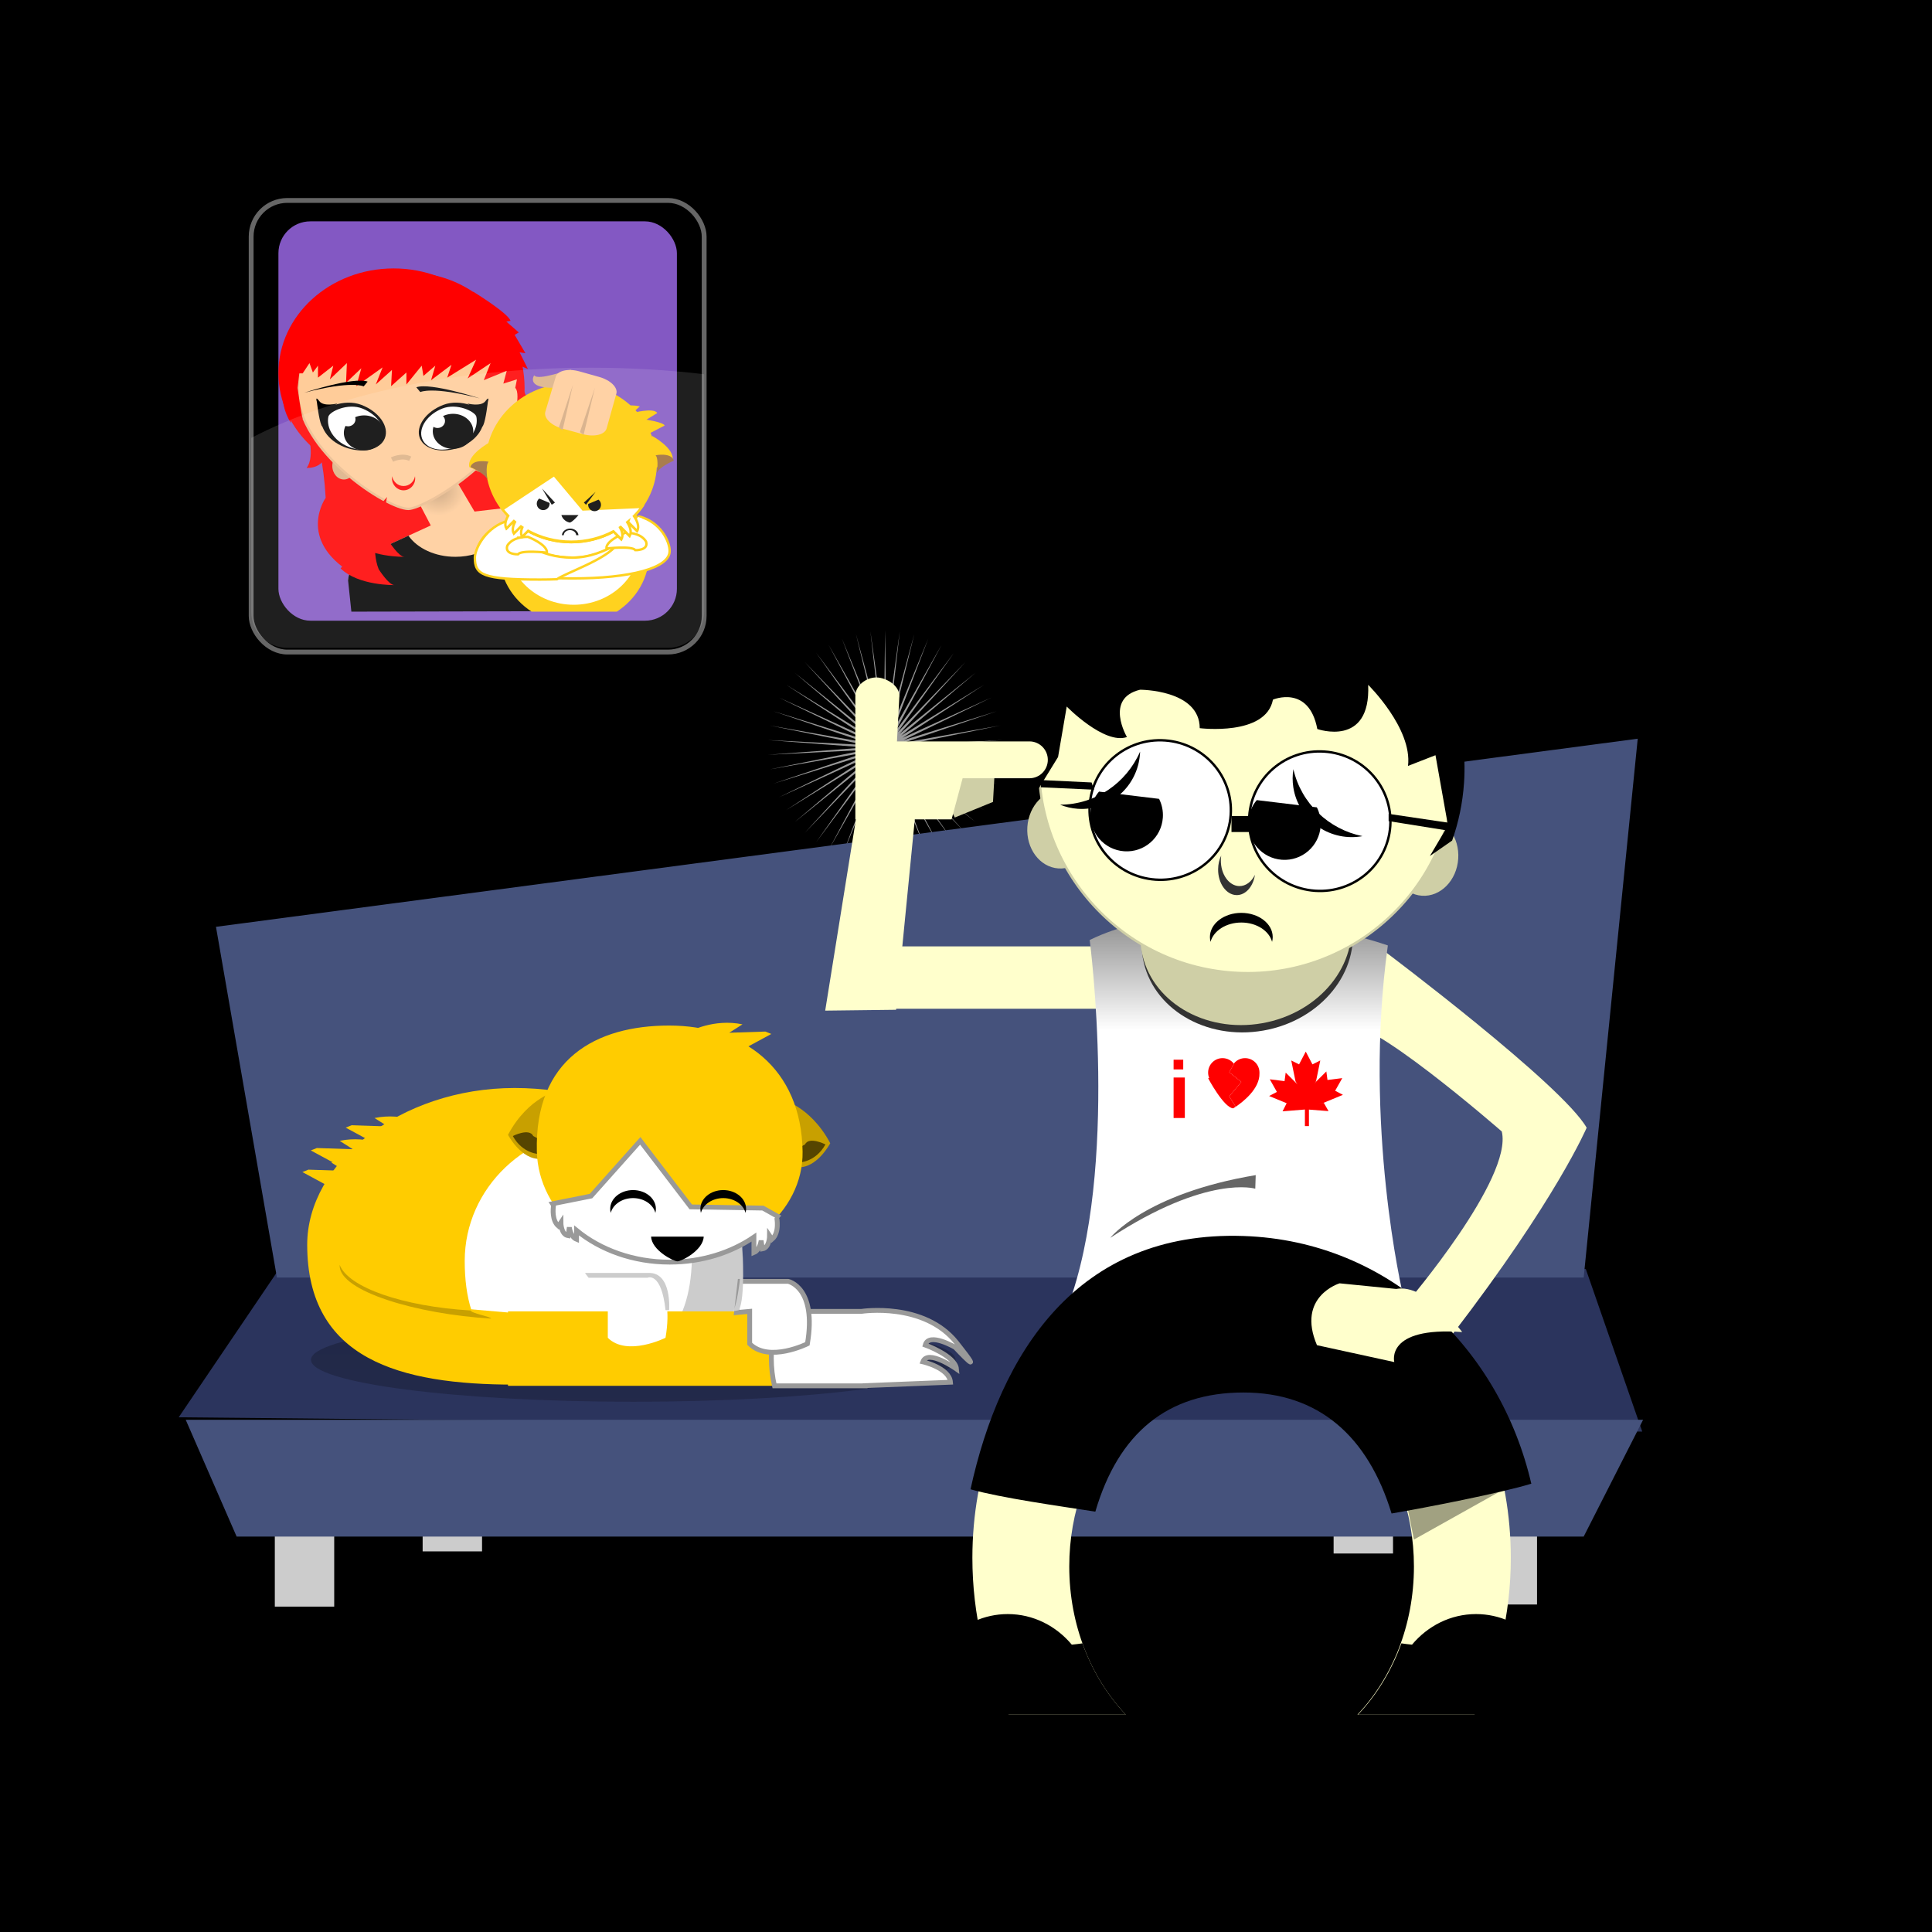 <?xml version="1.0" standalone="no"?><!-- Generator: Adobe Fireworks CS5, Export SVG Extension by Aaron Beall (http://fireworks.abeall.com) . Version: 0.6.1  --><!DOCTYPE svg PUBLIC "-//W3C//DTD SVG 1.1//EN" "http://www.w3.org/Graphics/SVG/1.1/DTD/svg11.dtd"><svg id="morris_ch02p08-Page%201" viewBox="0 0 800 800" style="background-color:#ffffff" version="1.1"	xmlns="http://www.w3.org/2000/svg" xmlns:xlink="http://www.w3.org/1999/xlink" xml:space="preserve"	x="0px" y="0px" width="800px" height="800px">	<defs>		<radialGradient id="gradient1" cx="33.333%" cy="16.418%" r="45.197%">			<stop stop-color="#c8a078" stop-opacity="1" offset="0%"/>			<stop stop-color="#ffcc99" stop-opacity="1" offset="100%"/>		</radialGradient>		<linearGradient id="gradient2" x1="50%" y1="0%" x2="50%" y2="100%">			<stop stop-color="#0b0f18" stop-opacity="1" offset="0%"/>			<stop stop-color="#111325" stop-opacity="1" offset="100%"/>		</linearGradient>		<linearGradient id="gradient3" x1="54.416%" y1="-21.866%" x2="54.416%" y2="31.47%">			<stop stop-color="#000000" stop-opacity="1" offset="0%"/>			<stop stop-color="#ffffff" stop-opacity="1" offset="100%"/>		</linearGradient>	</defs>	<g id="Background">		<rect x="0" y="0" width="800" height="800" fill="#000000"/>		<g>			<path d="M 366.5 261 L 367.014 301.346 L 372.591 261.382 L 368.034 301.475 L 378.585 262.524 L 369.03 301.73 L 384.389 264.406 L 369.985 302.108 L 389.911 266.999 L 370.886 302.602 L 395.064 270.263 L 371.718 303.205 L 399.766 274.145 L 372.467 303.907 L 403.944 278.585 L 373.123 304.698 L 407.531 283.512 L 373.673 305.564 L 410.471 288.85 L 374.111 306.493 L 412.717 294.513 L 374.429 307.468 L 414.235 300.412 L 374.621 308.476 L 415 306.455 L 374.686 309.5 L 415 312.545 L 374.621 310.524 L 414.235 318.588 L 374.429 311.532 L 412.717 324.487 L 374.111 312.507 L 410.471 330.15 L 373.673 313.436 L 407.531 335.488 L 373.123 314.302 L 403.944 340.415 L 372.467 315.093 L 399.766 344.855 L 371.718 315.795 L 395.064 348.737 L 370.886 316.398 L 389.911 352.001 L 369.985 316.892 L 384.389 354.594 L 369.03 317.27 L 378.585 356.476 L 368.034 317.525 L 372.591 357.618 L 367.014 317.654 L 366.5 358 L 365.986 317.654 L 360.409 357.618 L 364.966 317.525 L 354.415 356.476 L 363.97 317.27 L 348.611 354.594 L 363.015 316.892 L 343.089 352.001 L 362.114 316.398 L 337.936 348.737 L 361.282 315.795 L 333.234 344.855 L 360.533 315.093 L 329.056 340.415 L 359.877 314.302 L 325.469 335.488 L 359.327 313.436 L 322.529 330.15 L 358.889 312.507 L 320.283 324.487 L 358.571 311.532 L 318.765 318.588 L 358.379 310.524 L 318 312.545 L 358.314 309.5 L 318 306.455 L 358.379 308.476 L 318.765 300.412 L 358.571 307.468 L 320.283 294.513 L 358.889 306.493 L 322.529 288.85 L 359.327 305.564 L 325.469 283.512 L 359.877 304.698 L 329.056 278.585 L 360.533 303.907 L 333.234 274.145 L 361.282 303.205 L 337.936 270.263 L 362.114 302.602 L 343.089 266.999 L 363.015 302.108 L 348.611 264.406 L 363.97 301.73 L 354.415 262.524 L 364.966 301.475 L 360.409 261.382 L 365.986 301.346 L 366.5 261 Z" fill="#999999"/>		</g>	</g>	<g id="furniture">		<rect x="113.794" y="629.225" width="24.596" height="36.044" fill="#cccccc"/>		<rect x="611.853" y="628.346" width="24.596" height="36.044" fill="#cccccc"/>		<rect x="175.008" y="606.352" width="24.596" height="36.044" fill="#cccccc"/>		<rect x="552.221" y="607.231" width="24.596" height="36.044" fill="#cccccc"/>		<path d="M 115.551 525.49 L 656.652 525.49 L 680.022 592.795 L 74 586.867 L 115.551 525.49 Z" fill="#2b345d"/>		<path d="M 76.901 587.907 L 680.369 587.907 L 655.773 636.259 L 97.983 636.259 L 76.901 587.907 Z" fill="#45527c"/>		<path d="M 89.429 383.775 L 678.146 305.882 L 655.773 529.006 L 114.673 529.006 L 89.429 383.775 Z" fill="#45527c"/>	</g>	<g id="baby%20morris">		<rect x="104" y="83" width="187.579" height="187" stroke="#666666" stroke-width="2" fill="none" rx="14.96" ry="14.96"/>		<rect x="115.289" y="91.657" width="165" height="165.356" fill="#8358c3" rx="13.2" ry="13.2"/>		<g>			<path d="M 126.959 177.224 C 126.959 177.224 130.849 188.694 126.959 193.741 C 126.959 193.741 137.027 194.659 135.196 182.385 L 126.959 177.224 Z" fill="#ff0000"/>			<path id="Ellipse" d="M 115.29 154.512 C 115.29 130.565 136.648 111.153 162.997 111.153 C 189.345 111.153 210.704 130.565 210.704 154.512 C 210.704 178.459 189.345 197.871 162.997 197.871 C 136.648 197.871 115.29 178.459 115.29 154.512 Z" fill="#ff0000"/>			<path d="M 129.018 135.93 C 129.018 135.93 109.112 156.806 120.438 175.159 L 120.438 170.685 L 123.87 178.944 L 124.556 176.191 L 133.137 187.891 C 133.137 187.891 144.349 151.3 144.463 150.038 C 144.577 148.777 129.018 135.93 129.018 135.93 Z" fill="#ff0000"/>			<path d="M 125.243 172.75 C 125.243 172.75 133.137 176.077 134.853 206.129 C 134.853 206.129 122.612 223.335 145.836 237.444 L 191.141 223.679 L 225.462 220.238 L 238.161 216.109 C 238.161 216.109 235.644 204.524 239.191 203.721 C 242.738 202.918 239.534 202.688 239.534 202.688 C 239.534 202.688 245.483 182.5 227.865 179.977 C 227.865 179.977 218.782 171.314 214.676 154.317 C 214.609 154.04 214.544 153.761 214.479 153.48 C 210.475 135.93 125.243 172.75 125.243 172.75 Z" fill="#ff0000"/>			<path d="M 189.081 199.247 L 198.005 214.388 L 180.844 222.303 L 173.293 207.85 L 189.081 199.247 Z" fill="url(#gradient1)"/>			<path id="Ellipse2" d="M 137.599 192.881 C 137.599 189.745 139.75 187.203 142.404 187.203 C 145.058 187.203 147.209 189.745 147.209 192.881 C 147.209 196.017 145.058 198.559 142.404 198.559 C 139.75 198.559 137.599 196.017 137.599 192.881 Z" fill="#dcb084"/>			<path id="Ellipse3" d="M 194.573 189.784 C 194.573 186.648 196.724 184.106 199.378 184.106 C 202.032 184.106 204.183 186.648 204.183 189.784 C 204.183 192.92 202.032 195.462 199.378 195.462 C 196.724 195.462 194.573 192.92 194.573 189.784 Z" fill="#dcb084"/>			<path id="Ellipse4" d="M 123.183 161.222 C 123.183 135.47 144.005 114.594 169.69 114.594 C 195.374 114.594 216.196 135.47 216.196 161.222 C 216.196 186.974 176.083 210.718 169.06 210.718 C 160.321 210.718 123.183 186.974 123.183 161.222 Z" stroke="#eabb8c" stroke-width="1" fill="#ffcc99"/>			<g>				<path id="Ellipse5" d="M 133.03 171.381 C 133.499 169.105 142.363 164.865 149.635 167.641 C 156.907 170.417 161.263 176.593 159.365 181.435 C 157.467 186.276 150.033 187.95 142.761 185.174 C 135.489 182.398 131.982 176.468 133.03 171.381 Z" fill="#000000"/>				<path id="Ellipse6" d="M 135.963 172.564 C 136.363 170.516 143.929 166.7 150.137 169.199 C 156.345 171.697 160.064 177.255 158.444 181.613 C 156.823 185.97 150.477 187.477 144.269 184.978 C 138.061 182.48 135.068 177.143 135.963 172.564 Z" fill="#ffffff"/>				<path d="M 139.753 167.059 C 139.753 167.059 134.054 168.598 132.191 166.07 C 130.328 163.542 131.204 166.4 131.204 166.4 C 131.204 166.4 132.057 173.751 133.085 176.016 C 133.223 176.319 133.363 176.531 133.506 176.622 C 134.712 177.392 133.616 171.016 139.753 167.059 Z" fill="#000000"/>			</g>			<g>				<path id="Ellipse7" d="M 200.192 171.381 C 199.724 169.105 190.86 164.865 183.588 167.641 C 176.316 170.417 171.959 176.593 173.858 181.435 C 175.756 186.276 183.19 187.95 190.462 185.174 C 197.734 182.398 201.24 176.468 200.192 171.381 Z" fill="#000000"/>				<path id="Ellipse8" d="M 197.26 172.564 C 196.86 170.516 189.293 166.7 183.085 169.199 C 176.877 171.697 173.159 177.255 174.779 181.613 C 176.399 185.97 182.745 187.477 188.953 184.978 C 195.161 182.48 198.154 177.143 197.26 172.564 Z" fill="#ffffff"/>				<path d="M 193.47 167.059 C 193.47 167.059 199.169 168.598 201.032 166.07 C 202.895 163.542 202.018 166.4 202.018 166.4 C 202.018 166.4 201.166 173.751 200.138 176.016 C 200 176.319 199.859 176.531 199.717 176.622 C 198.511 177.392 199.607 171.016 193.47 167.059 Z" fill="#000000"/>			</g>			<path d="M 162.31 198.073 C 162.31 200.812 164.462 203.032 167.115 203.032 C 169.769 203.032 171.92 200.812 171.92 198.073 C 171.92 197.769 171.894 197.471 171.843 197.182 C 171.437 199.497 169.475 201.252 167.115 201.252 C 164.756 201.252 162.794 199.497 162.387 197.182 C 162.337 197.471 162.31 197.769 162.31 198.073 Z" fill="#ff0000"/>			<path id="Ellipse9" d="M 142.383 179.26 C 142.383 175.254 146.137 172.006 150.768 172.006 C 155.398 172.006 159.152 175.254 159.152 179.26 C 159.152 183.267 155.398 186.515 150.768 186.515 C 146.137 186.515 142.383 183.267 142.383 179.26 Z" fill="#000000"/>			<path id="Ellipse10" d="M 179.209 178.601 C 179.209 174.594 182.963 171.346 187.593 171.346 C 192.224 171.346 195.977 174.594 195.977 178.601 C 195.977 182.607 192.224 185.855 187.593 185.855 C 182.963 185.855 179.209 182.607 179.209 178.601 Z" fill="#000000"/>			<path d="M 121.811 160.79 C 121.811 165.218 122.895 169.505 124.743 173.575 L 125.331 173.343 C 124.51 170.397 123.219 160.613 123.219 160.613 L 123.923 154.601 L 125.331 154.601 L 128.148 150.358 L 129.556 154.248 L 131.669 151.419 L 131.669 156.369 L 138.006 151.419 L 136.598 157.077 L 143.64 150.358 L 143.288 158.491 L 149.625 152.48 L 147.513 159.906 L 158.427 152.126 L 155.611 159.198 L 162.3 153.187 L 161.948 159.906 L 168.286 154.248 L 168.286 159.198 L 174.623 151.419 L 175.327 155.662 L 180.256 151.419 L 178.496 157.43 L 186.946 151.065 L 185.186 156.369 L 197.156 148.943 L 193.636 156.723 L 203.142 150.358 L 200.325 157.43 L 209.831 153.541 L 208.423 158.845 L 214.056 157.077 L 213.352 160.613 C 216.052 163.324 211.944 176.88 211.944 176.88 L 212.74 176.317 C 215.517 171.448 217.225 166.224 217.225 160.79 C 217.225 134.326 195.866 112.874 169.518 112.874 C 143.17 112.874 121.811 134.326 121.811 160.79 Z" fill="#ff0000"/>			<path d="M 125.929 162.629 C 125.929 162.629 146.315 155.924 152.233 158.012 L 150.589 159.991 C 150.589 159.991 145.657 157.463 125.929 162.629 Z" fill="#000000"/>			<path d="M 198.691 164.98 C 198.691 164.98 178.306 158.275 172.388 160.364 L 174.032 162.342 C 174.032 162.342 178.964 159.814 198.691 164.98 Z" fill="#000000"/>			<path d="M 162.31 190.3 C 162.31 190.3 166.429 188.235 169.861 189.956 " stroke="#dcb084" stroke-width="2" fill="none"/>			<path d="M 195.946 120.789 C 195.946 120.789 210.246 129.506 211.391 132.833 L 209.674 133.177 L 214.823 137.65 L 213.107 138.683 L 217.568 146.253 L 215.166 145.909 L 218.598 152.791 L 214.479 151.071 C 214.479 151.071 197.662 139.371 196.632 136.962 C 195.602 134.553 195.946 120.789 195.946 120.789 Z" fill="#ff0000"/>			<path d="M 144.12 240.197 C 144.12 240.197 144.806 233.2 148.582 231.25 L 189.081 212.668 L 227.865 208.194 C 227.865 208.194 234.043 207.965 239.878 212.668 L 249.144 238.476 L 151.327 244.671 L 144.12 240.197 Z" fill="#ffcc99"/>			<path d="M 144.12 240.197 L 145.493 253.273 L 252.119 253.044 L 239.878 212.668 C 234.043 207.965 227.865 208.194 227.865 208.194 L 209.582 210.304 C 210.09 211.659 210.361 213.086 210.361 214.56 C 210.361 223.398 200.603 230.562 188.566 230.562 C 180.089 230.562 172.742 227.007 169.139 221.818 L 148.582 231.25 C 144.806 233.2 144.12 240.197 144.12 240.197 Z" fill="#000000"/>			<path d="M 156.132 217.485 C 156.132 217.485 153.73 228.153 156.819 235.723 C 156.819 235.723 161.052 242.376 163.34 242.262 C 163.34 242.262 148.467 242.606 141.031 235.379 L 156.132 217.485 Z" fill="#ff0000"/>			<path d="M 160.251 205.785 C 160.251 205.785 157.849 216.453 160.937 224.024 C 160.937 224.024 165.171 230.676 167.459 230.562 C 167.459 230.562 152.586 230.906 145.149 223.679 L 160.251 205.785 Z" fill="#ff0000"/>			<path id="Ellipse11" d="M 141.031 173.61 C 141.031 171.995 142.414 170.685 144.12 170.685 C 145.826 170.685 147.209 171.995 147.209 173.61 C 147.209 175.226 145.826 176.535 144.12 176.535 C 142.414 176.535 141.031 175.226 141.031 173.61 Z" fill="#ffffff"/>			<path id="Ellipse12" d="M 178.098 174.299 C 178.098 172.683 179.481 171.374 181.187 171.374 C 182.893 171.374 184.276 172.683 184.276 174.299 C 184.276 175.914 182.893 177.224 181.187 177.224 C 179.481 177.224 178.098 175.914 178.098 174.299 Z" fill="#ffffff"/>			<path d="M 217.225 163.115 C 217.225 163.115 227.407 176.535 232.67 172.75 C 232.67 172.75 232.212 186.171 225.119 186.515 L 218.255 175.159 L 217.225 163.115 Z" fill="#ff0000"/>			<path d="M 224.089 206.818 C 224.089 206.818 237.475 220.124 232.67 225.4 C 232.67 225.4 240.221 220.582 237.132 210.259 L 230.954 199.591 L 224.089 206.818 Z" fill="#ff0000"/>			<path d="M 213.107 199.591 C 213.107 199.591 226.492 212.897 221.687 218.173 C 221.687 218.173 229.238 213.356 226.149 203.032 L 219.971 192.365 L 213.107 199.591 Z" fill="#ff0000"/>			<path d="M 206.743 229.266 C 206.743 239.22 212.047 248.01 220.144 253.273 L 255.406 253.273 C 263.503 248.01 268.808 239.22 268.808 229.266 C 268.808 213.156 254.915 200.097 237.776 200.097 C 220.637 200.097 206.743 213.156 206.743 229.266 Z" fill="#ffcc00"/>			<path id="Ellipse13" d="M 209.847 224.368 C 209.847 209.98 222.251 198.316 237.554 198.316 C 252.857 198.316 265.262 209.98 265.262 224.368 C 265.262 238.756 252.857 250.419 237.554 250.419 C 222.251 250.419 209.847 238.756 209.847 224.368 Z" fill="#ffffff"/>			<path id="Ellipse14" d="M 201.08 191.818 C 201.08 173.495 216.958 158.641 236.546 158.641 C 256.133 158.641 272.011 173.495 272.011 191.818 C 272.011 210.142 256.133 224.995 236.546 224.995 C 216.958 224.995 201.08 210.142 201.08 191.818 Z" fill="#ffcc00"/>			<path d="M 202.754 183.175 C 202.754 183.175 193.148 188.37 194.33 193.417 L 203.64 197.425 L 202.754 183.175 Z" fill="#ffcc00"/>			<path d="M 270.037 180.503 C 270.037 180.503 279.642 185.698 278.46 190.745 L 269.151 194.753 L 270.037 180.503 Z" fill="#ffcc00"/>			<path d="M 202.31 191.191 C 202.31 191.191 195.808 189.855 194.774 193.417 C 194.774 193.417 201.128 196.089 201.867 198.761 C 201.867 198.761 200.832 192.824 202.31 191.191 Z" fill="#9d6b36"/>			<path d="M 271.468 188.519 C 271.468 188.519 277.97 187.183 279.004 190.745 C 279.004 190.745 272.65 193.417 271.911 196.089 C 271.911 196.089 272.946 190.152 271.468 188.519 Z" fill="#9d6b36"/>			<path id="Ellipse15" d="M 264.375 176.94 C 264.375 176.94 264.573 176.94 264.818 176.94 C 265.063 176.94 265.262 176.94 265.262 176.94 C 265.262 176.94 265.063 176.94 264.818 176.94 C 264.573 176.94 264.375 176.94 264.375 176.94 Z" stroke="#000000" stroke-width="1" fill="#ffffff"/>			<path d="M 196.975 230.906 C 196.975 238.033 213.437 239.509 237.132 239.509 C 260.826 239.509 277.288 235.28 277.288 228.153 C 277.288 224.299 273.667 216.237 264.761 213.872 C 261.711 221.891 250.989 230.906 237.303 230.906 C 223.571 230.906 212.068 224.903 209.065 216.843 C 199.978 219.21 196.975 227.007 196.975 230.906 Z" stroke="#ffcc00" stroke-width="1" fill="#ffffff"/>			<path d="M 196.632 230.906 C 196.632 238.033 199.856 239.985 223.551 239.985 C 225.984 239.985 228.34 239.94 230.611 239.853 C 234.249 237.213 251.271 231.603 255.494 225.4 C 250.414 228.154 244.193 230.906 236.96 230.906 C 223.228 230.906 213.535 223.653 210.532 215.593 C 201.445 217.959 196.632 227.007 196.632 230.906 Z" stroke="#ffcc00" stroke-width="1" fill="#ffffff"/>			<path d="M 213.107 221.959 L 215.509 222.303 L 215.509 221.615 L 211.047 215.765 L 209.331 216.453 L 213.107 221.959 Z" fill="#ffffff"/>			<path d="M 262.187 220.238 L 259.784 220.582 L 259.784 219.894 L 264.246 214.044 L 265.962 214.732 L 262.187 220.238 Z" fill="#ffffff"/>			<path d="M 267.552 224.368 C 267.552 224.368 266.008 220.582 258.972 220.582 C 258.972 220.582 250.906 223.679 251.078 227.12 C 251.078 227.12 261.718 225.916 263.091 227.809 C 263.091 227.809 268.582 227.981 267.552 224.368 Z" stroke="#ffcc00" stroke-width="1" fill="#ffffff"/>			<path d="M 210.018 226.088 C 210.018 226.088 211.562 222.303 218.598 222.303 C 218.598 222.303 226.664 225.4 226.492 228.841 C 226.492 228.841 215.852 227.637 214.479 229.529 C 214.479 229.529 208.988 229.701 210.018 226.088 Z" stroke="#ffcc00" stroke-width="1" fill="#ffffff"/>			<rect x="301.314" y="241.666" width="0.686" height="0.688" fill="#000000"/>			<path d="M 208.056 211.58 C 208.796 212.512 209.588 213.406 210.426 214.259 C 209.52 215.812 208.75 217.881 209.674 219.55 L 212.777 216.439 C 212.93 216.568 213.084 216.696 213.239 216.823 C 212.467 218.302 211.935 220.119 212.763 221.615 L 215.707 218.664 C 215.895 218.792 216.085 218.919 216.276 219.044 C 215.749 220.335 215.519 221.77 216.196 222.991 L 218.691 220.489 C 223.934 223.354 230.035 224.995 236.546 224.995 C 242.89 224.995 248.845 223.436 253.998 220.706 L 257.307 224.024 C 258.163 222.478 257.566 220.589 256.754 219.085 L 257.016 218.913 L 260.739 222.647 C 261.752 220.819 260.732 218.512 259.726 216.928 L 260.124 216.601 L 260.052 216.797 L 263.828 220.582 C 264.942 218.572 263.597 215.981 262.516 214.411 C 263.715 213.205 264.82 211.916 265.818 210.553 L 241.422 211.635 L 229.453 197.385 L 208.056 211.58 Z" fill="#ffcc00"/>			<path d="M 208.056 210.891 C 208.796 211.824 209.588 212.718 210.426 213.571 C 209.52 215.124 208.75 217.193 209.674 218.862 L 212.777 215.751 C 212.93 215.88 213.084 216.008 213.239 216.135 C 212.467 217.613 211.935 219.43 212.763 220.926 L 215.707 217.976 C 215.895 218.104 216.085 218.231 216.276 218.356 C 215.749 219.646 215.519 221.082 216.196 222.303 L 218.691 219.801 C 223.934 222.666 230.035 224.307 236.546 224.307 C 242.89 224.307 248.845 222.748 253.998 220.018 L 257.307 223.335 C 258.163 221.79 257.566 219.901 256.754 218.397 L 257.016 218.225 L 260.739 221.959 C 261.752 220.131 260.732 217.824 259.726 216.24 L 260.124 215.913 L 260.052 216.109 L 263.828 219.894 C 264.942 217.884 263.597 215.293 262.516 213.722 C 263.715 212.517 264.82 211.228 265.818 209.865 L 241.422 210.947 L 229.453 196.697 L 208.056 210.891 Z" stroke="#ffcc00" stroke-width="1" fill="#ffffff"/>			<path d="M 222.26 208.559 C 222.26 210.034 223.45 211.231 224.919 211.231 C 226.388 211.231 227.579 210.034 227.579 208.559 C 227.579 208.453 227.573 208.349 227.562 208.247 L 223.295 206.443 C 222.665 206.932 222.26 207.697 222.26 208.559 Z" fill="#000000"/>			<path d="M 248.859 209.004 C 248.859 210.48 247.668 211.676 246.199 211.676 C 244.73 211.676 243.539 210.48 243.539 209.004 C 243.539 208.898 243.545 208.794 243.557 208.692 L 247.823 206.888 C 248.454 207.377 248.859 208.142 248.859 209.004 Z" fill="#000000"/>			<path d="M 232.456 213.275 L 239.549 213.275 C 239.549 213.275 237.332 215.947 236.002 216.392 C 236.002 216.392 233.343 216.095 232.456 213.275 Z" fill="#000000"/>			<path d="M 224.476 202.324 L 228.466 209.004 L 229.796 208.113 L 224.476 202.324 Z" fill="#000000"/>			<path d="M 241.766 208.113 L 242.652 209.004 L 246.642 203.66 L 241.766 208.113 Z" fill="#000000"/>			<path d="M 239.534 221.615 C 239.435 220.08 237.936 218.862 236.102 218.862 C 234.268 218.862 232.769 220.08 232.67 221.615 L 233.431 221.615 C 233.481 220.445 234.615 219.51 236.007 219.51 C 237.398 219.51 238.532 220.445 238.583 221.615 L 239.534 221.615 Z" fill="#000000"/>			<path d="M 248.458 172.75 C 248.458 172.75 256.352 166.212 264.933 168.277 L 261.844 171.03 C 261.844 171.03 270.767 168.621 272.14 171.03 L 267.678 173.782 C 267.678 173.782 274.543 174.815 275.229 176.191 L 265.276 181.353 L 248.458 172.75 Z" fill="#ffcc00"/>			<path d="M 236.348 153.138 C 235.211 153.012 222.835 157.814 221.194 155.413 C 221.194 155.413 216.773 161.858 233.317 160.342 C 233.317 160.342 237.484 153.264 236.348 153.138 Z" fill="#dcb084"/>			<path d="M 225.817 170.485 L 230.128 156.003 C 230.883 153.465 235.276 152.476 239.927 153.782 L 248.179 156.1 C 252.782 157.393 255.93 160.478 255.223 163.002 L 251.189 177.404 C 250.466 179.983 246.093 181.056 241.407 179.787 L 233.005 177.513 C 228.269 176.231 225.045 173.079 225.817 170.485 Z" fill="#ffcc99"/>			<path d="M 231.423 177.025 L 237.232 159.331 L 232.938 178.162 L 231.423 177.025 Z" fill="#d5aa80"/>			<path d="M 240.137 178.92 L 246.325 160.595 L 241.652 180.058 L 240.137 178.92 Z" fill="#d5aa80"/>		</g>		<path opacity="0.122" d="M 104 181.361 L 104 253.309 C 104 261.571 110.718 268.269 119.006 268.269 L 276.573 268.269 C 284.861 268.269 291.579 261.571 291.579 253.309 L 291.579 154.956 C 276.599 153.196 260.884 152.259 244.684 152.259 C 188.466 152.259 138.078 163.537 104 181.361 Z" fill="#ffffff"/>	</g>	<g id="Morris">		<path id="Ellipse16" opacity="0.329" d="M 128.774 563.083 C 128.774 553.5 188.526 545.731 262.237 545.731 C 335.947 545.731 395.7 553.5 395.7 563.083 C 395.7 572.667 335.947 580.435 262.237 580.435 C 188.526 580.435 128.774 572.667 128.774 563.083 Z" fill="url(#gradient2)"/>		<g>			<path id="Ellipse17" d="M 127.205 515.411 C 127.205 481.492 165.657 450.516 213.091 450.516 C 260.525 450.516 298.976 478.012 298.976 511.93 C 298.976 545.848 260.525 573.344 213.091 573.344 C 165.657 573.344 127.205 562.901 127.205 515.411 Z" fill="#ffcc00"/>			<path id="Ellipse18" d="M 192.429 522.124 C 192.429 491.913 218.063 467.423 249.686 467.423 C 281.308 467.423 306.943 491.913 306.943 522.124 C 306.943 552.335 293.5 571.852 251.179 571.852 C 205.861 571.852 192.429 552.335 192.429 522.124 Z" fill="#ffffff"/>			<path d="M 237.876 568.672 C 242.108 569.131 246.7 569.366 251.677 569.366 C 293.998 569.366 307.441 549.848 307.441 519.638 C 307.441 489.427 281.806 464.937 250.184 464.937 C 247.106 464.937 244.083 465.169 241.137 465.616 C 267.065 470.836 286.529 492.816 286.529 519.14 C 286.529 547.59 274.608 566.557 237.876 568.672 Z" fill="#cccccc"/>			<g>				<path d="M 231.264 451.51 C 231.264 451.51 218.817 453.997 210.352 469.91 C 210.352 469.91 215.829 480.353 223.796 479.855 L 231.264 451.51 Z" fill="#c8a000"/>				<path d="M 212.344 470.407 C 212.344 470.407 219.149 466.926 220.808 470.407 L 226.285 473.391 L 223.298 477.866 C 223.298 477.866 216.493 477.866 212.344 470.407 Z" fill="#564500"/>			</g>			<g>				<path d="M 322.875 454.991 C 322.875 454.991 335.322 457.478 343.786 473.391 C 343.786 473.391 338.31 483.834 330.343 483.336 L 322.875 454.991 Z" fill="#c8a000"/>				<path d="M 341.795 473.888 C 341.795 473.888 334.99 470.407 333.331 473.888 L 327.854 476.872 L 330.841 481.347 C 330.841 481.347 337.646 481.347 341.795 473.888 Z" fill="#564500"/>			</g>			<path id="Ellipse19" d="M 222.302 476.872 C 221.306 438.581 246.684 424.657 277.07 424.657 C 307.455 424.657 331.837 442.062 332.335 476.872 C 332.696 502.136 307.704 522.621 277.318 522.621 C 246.933 522.621 222.959 502.13 222.302 476.872 Z" fill="#ffcc00"/>			<path d="M 229.215 499.09 C 229.012 500.421 228.479 505.35 231.264 507.703 L 232.26 506.211 C 232.26 506.211 232.26 511.184 235.247 511.681 L 235.745 508.2 C 235.745 508.2 236.243 512.179 238.732 513.173 L 238.732 509.481 C 248.662 517.607 262.286 522.621 277.318 522.621 C 290.552 522.621 302.692 518.735 312.183 512.261 L 312.184 518.643 C 314.674 517.649 315.171 513.67 315.171 513.67 L 315.669 517.151 C 318.657 516.654 318.657 511.681 318.657 511.681 L 319.652 513.173 C 322.889 510.438 321.644 504.222 321.644 504.222 L 321.277 504.384 C 321.505 504.132 321.73 503.88 321.952 503.625 L 315.905 500.244 L 286.031 499.747 L 265.12 472.396 L 244.707 495.271 L 228.794 498.449 L 229.215 499.09 Z" stroke="#999999" stroke-width="2" fill="#ffffff"/>			<path d="M 252.673 500.572 C 252.673 501.142 252.748 501.698 252.889 502.233 C 253.814 498.73 257.601 496.107 262.133 496.107 C 266.665 496.107 270.452 498.73 271.377 502.233 C 271.518 501.698 271.593 501.142 271.593 500.572 C 271.593 496.271 267.357 492.785 262.133 492.785 C 256.908 492.785 252.673 496.271 252.673 500.572 Z" fill="#000000"/>			<path d="M 290.014 500.572 C 290.014 501.142 290.089 501.698 290.231 502.233 C 291.155 498.73 294.942 496.107 299.474 496.107 C 304.006 496.107 307.793 498.73 308.718 502.233 C 308.859 501.698 308.934 501.142 308.934 500.572 C 308.934 496.271 304.699 492.785 299.474 492.785 C 294.25 492.785 290.014 496.271 290.014 500.572 Z" fill="#000000"/>			<path d="M 269.608 512.056 C 269.843 517.749 278.958 522.294 280.501 522.294 C 282.193 522.294 291.159 517.749 291.394 512.056 L 269.608 512.056 Z" fill="#000000"/>			<rect x="210.352" y="543.01" width="147.375" height="30.831" fill="#ffcc00"/>			<path d="M 247.694 528.091 L 267.61 528.091 C 267.61 528.091 279.559 530.578 275.576 553.95 C 275.576 553.95 259.643 561.907 251.677 553.95 L 251.677 540.523 L 246.2 541.021 L 247.694 528.091 Z" fill="#ffffff"/>			<path d="M 285.534 427.144 C 285.534 427.144 295.491 421.674 307.441 424.16 L 301.964 427.641 L 316.901 427.144 L 319.39 428.138 L 307.441 434.603 L 287.027 437.587 L 285.534 427.144 Z" fill="#ffcc00"/>			<path d="M 176.994 465.932 C 176.994 465.932 167.036 460.462 155.087 462.948 L 160.564 466.429 L 145.627 465.932 L 143.138 466.926 L 155.087 473.391 L 175.5 476.374 L 176.994 465.932 Z" fill="#ffcc00"/>			<path d="M 162.555 475.38 C 162.555 475.38 152.597 469.91 140.648 472.396 L 146.125 475.877 L 131.188 475.38 L 128.699 476.374 L 140.648 482.839 L 161.062 485.823 L 162.555 475.38 Z" fill="#ffcc00"/>			<path d="M 159.07 484.331 C 159.07 484.331 149.112 478.861 137.163 481.347 L 142.64 484.828 L 127.703 484.331 L 125.214 485.325 L 137.163 491.79 L 157.576 494.774 L 159.07 484.331 Z" fill="#ffcc00"/>			<path d="M 243.711 529.086 L 268.108 529.086 C 268.108 529.086 273.833 526.351 275.576 542.513 L 277.07 542.513 C 277.07 542.513 278.314 526.848 268.605 527.097 L 242.217 527.097 L 243.711 529.086 Z" fill="#cccccc"/>			<path d="M 356.234 543.01 C 356.234 543.01 382.124 539.032 395.567 555.939 C 409.01 572.847 395.069 557.928 395.069 557.928 C 395.069 557.928 384.115 551.464 382.622 556.934 C 382.622 556.934 395.069 561.409 395.567 566.879 C 395.567 566.879 383.618 558.426 381.626 563.896 C 381.626 563.896 392.579 566.382 393.077 572.349 L 355.736 573.841 L 356.234 543.01 Z" fill="#ffcc00"/>			<path d="M 193.424 542.015 L 216.327 544.004 L 222.302 561.907 C 222.302 561.907 212.344 567.376 210.352 567.376 C 208.361 567.376 193.424 564.89 193.424 564.89 L 193.424 542.015 Z" fill="#ffcc00"/>			<path d="M 320.689 573.841 L 356.234 573.841 L 358.225 573.841 L 358.225 573.762 L 393.575 572.349 C 393.077 566.382 382.124 563.896 382.124 563.896 C 384.115 558.426 396.065 566.879 396.065 566.879 C 395.567 561.409 383.12 556.934 383.12 556.934 C 384.613 551.464 395.567 557.928 395.567 557.928 C 395.567 557.928 409.508 572.847 396.065 555.939 C 382.622 539.032 356.731 543.01 356.731 543.01 L 323.234 543.01 C 320.753 549.013 319.39 555.556 319.39 562.404 C 319.39 566.331 319.839 570.159 320.689 573.841 Z" stroke="#999999" stroke-width="2" fill="#ffffff"/>			<path d="M 306.445 530.578 L 326.36 530.578 C 326.36 530.578 338.31 533.064 334.327 556.436 C 334.327 556.436 318.394 564.393 310.428 556.436 L 310.428 543.01 L 304.951 543.507 L 306.445 530.578 Z" stroke="#999999" stroke-width="2" fill="#ffffff"/>			<path d="M 140.648 524.113 C 140.648 534.604 172.402 544.176 203.382 545.994 C 203.171 545.173 195.156 543.826 194.893 542.649 C 166.67 540.962 144.214 533.039 140.656 523.78 C 140.65 523.891 140.648 524.002 140.648 524.113 Z" fill="#c8a000"/>			<path d="M 307.441 517.649 C 307.441 517.649 308.685 537.54 305.947 542.513 L 303.457 543.01 C 303.457 543.01 305.947 540.772 307.441 517.649 Z" fill="#cccccc"/>		</g>	</g>	<g id="NJ">		<path d="M 573.44 394 C 573.44 394 646.848 449.114 657 466.968 C 657 466.968 644.505 496.466 601.554 552.356 L 582.812 539.16 C 582.812 539.16 626.544 487.927 621.858 468.521 C 621.858 468.521 564.069 418.064 557.041 425.05 C 557.041 425.05 564.85 394.776 573.44 394 Z" fill="#ffffcc"/>		<path d="M 402.643 645.068 C 402.643 668.733 408.113 690.914 417.667 710 L 466.161 710 C 451.784 694.845 442.759 672.972 442.759 648.651 C 442.759 602.897 474.707 565.807 514.119 565.807 C 553.531 565.807 585.479 602.897 585.479 648.651 C 585.479 672.972 576.454 694.845 562.077 710 L 610.571 710 C 620.125 690.914 625.595 668.733 625.595 645.068 C 625.595 573.593 575.686 515.653 514.119 515.653 C 452.551 515.653 402.643 573.593 402.643 645.068 Z" fill="#ffffcc"/>		<path d="M 381.813 706.144 C 381.813 707.446 381.874 708.732 381.995 710 L 417.667 710 L 452.606 710 L 466.161 710 C 458.451 701.872 452.278 691.811 448.213 680.478 C 446.778 680.693 445.309 680.875 443.812 681.021 C 437.312 673.249 427.843 668.354 417.3 668.354 C 397.701 668.354 381.813 685.273 381.813 706.144 Z" fill="#000000"/>		<path d="M 646.683 706.144 C 646.683 707.446 646.622 708.732 646.502 710 L 610.829 710 L 575.89 710 L 562.335 710 C 570.046 701.872 576.218 691.811 580.283 680.478 C 581.718 680.693 583.187 680.875 584.684 681.021 C 591.184 673.249 600.653 668.354 611.196 668.354 C 630.795 668.354 646.683 685.273 646.683 706.144 Z" fill="#000000"/>		<path d="M 582.393 622.081 L 624.052 615.911 L 585.479 637.506 L 582.393 622.081 Z" fill="#a1a181"/>		<path d="M 472.947 289.462 C 472.947 289.462 459.38 265.921 436.031 270.952 L 439.921 279.643 C 439.921 279.643 415.81 273.697 415.605 279.231 L 429.269 290.11 L 417.234 301.601 C 417.234 301.601 445.54 300.183 448.828 307.765 L 472.947 289.462 Z" fill="#000000"/>		<rect x="355.391" y="391.878" width="106.654" height="25.83" fill="#ffffcc"/>		<path id="Ellipse20" d="M 576.43 353.709 C 577.023 345.009 583.522 338.377 590.947 338.897 C 598.372 339.416 603.911 346.89 603.318 355.59 C 602.725 364.29 596.226 370.921 588.8 370.402 C 581.375 369.882 575.837 362.409 576.43 353.709 Z" stroke="#cfcfa6" stroke-width="1" fill="#cfcfa6"/>		<path id="Ellipse21" d="M 425.906 342.407 C 426.499 333.707 432.999 327.076 440.424 327.595 C 447.849 328.115 453.388 335.588 452.795 344.288 C 452.202 352.988 445.702 359.62 438.277 359.1 C 430.852 358.581 425.314 351.107 425.906 342.407 Z" stroke="#cfcfa6" stroke-width="1" fill="#cfcfa6"/>		<path d="M 451.216 389.231 C 451.216 389.231 463.674 484.119 442.073 541.189 C 442.073 541.189 559.249 560.384 580.85 535.705 C 580.85 535.705 564.364 465.781 574.679 391.487 C 574.679 391.487 500.361 365.237 451.216 389.231 Z" fill="url(#gradient3)"/>		<path id="Ellipse22" d="M 473.254 396.832 C 469.574 376.12 485.943 355.928 509.816 351.731 C 533.689 347.533 556.024 360.92 559.704 381.632 C 563.384 402.344 547.014 422.536 523.142 426.733 C 499.269 430.931 476.934 417.544 473.254 396.832 Z" fill="#333333"/>		<path id="Ellipse23" d="M 472.716 393.802 C 469.036 373.09 485.405 352.898 509.278 348.7 C 533.151 344.503 555.486 357.89 559.166 378.602 C 562.845 399.313 546.476 419.505 522.603 423.703 C 498.73 427.9 476.395 414.513 472.716 393.802 Z" fill="#cfcfa6"/>		<g>			<path d="M 536.437 447.725 L 540.688 455.432 L 544.94 447.725 L 546.696 439.121 L 543.461 440.734 L 540.688 435.447 L 537.915 440.734 L 534.68 439.121 L 536.437 447.725 Z" fill="#ff0000"/>			<path d="M 542.87 449.96 L 538.756 457.715 L 547.736 456.787 L 556.078 453.348 L 552.854 451.659 L 555.796 446.43 L 549.684 447.192 L 549.21 443.664 L 542.87 449.96 Z" fill="#ff0000"/>			<path d="M 538.717 450.444 L 542.831 458.199 L 533.851 457.271 L 525.51 453.832 L 528.733 452.143 L 525.791 446.914 L 531.904 447.676 L 532.377 444.148 L 538.717 450.444 Z" fill="#ff0000"/>			<path d="M 532.832 456.687 L 531.076 460.182 L 540.966 459.375 L 550.116 460.092 L 548.175 456.687 L 532.832 456.687 Z" fill="#ff0000"/>			<rect x="540.335" y="459.036" width="1.664" height="7.259" fill="#ff0000"/>		</g>		<path d="M 515.555 438.153 C 513.832 438.153 512.279 438.885 511.19 440.055 L 509 444 L 514 448 L 509 454 L 511.675 458.28 C 514.441 456.43 521.728 450.921 521.518 444.389 L 521.518 444.13 C 521.518 440.829 518.848 438.153 515.555 438.153 Z" fill="#ff0000"/>		<rect x="485.961" y="446.176" width="4.652" height="16.766" fill="#ff0000"/>		<rect x="485.961" y="438.8" width="3.987" height="4.024" fill="#ff0000"/>		<path d="M 554.22 311.37 C 553.823 313.794 553.797 316.322 554.192 318.885 C 556.228 332.071 568.662 341.179 581.965 339.228 C 582.254 339.185 582.541 339.137 582.826 339.085 C 568.94 336.289 557.469 325.634 554.22 311.37 Z" fill="#000000"/>		<path d="M 554.273 310.601 C 553.876 313.026 553.849 315.554 554.245 318.116 C 556.28 331.303 568.714 340.41 582.017 338.459 C 582.306 338.417 582.593 338.369 582.878 338.317 C 568.992 335.521 557.522 324.865 554.273 310.601 Z" fill="#000000"/>		<path id="Ellipse24" d="M 430.384 310.679 C 433.624 263.148 474.772 227.311 522.293 230.636 C 569.813 233.96 605.71 275.186 602.471 322.717 C 599.231 370.249 558.083 406.085 510.562 402.761 C 463.041 399.437 427.145 358.211 430.384 310.679 Z" stroke="#cfcfa6" stroke-width="1" fill="#ffffcc"/>		<path id="Ellipse25" d="M 517.292 337.991 C 518.377 322.076 532.326 310.09 548.449 311.217 C 564.572 312.345 576.763 326.161 575.679 342.075 C 574.594 357.99 560.645 369.976 544.522 368.849 C 528.398 367.721 516.208 353.906 517.292 337.991 Z" stroke="#000000" stroke-width="1" fill="#ffffff"/>		<path id="Ellipse26" d="M 451.223 333.369 C 452.308 317.455 466.257 305.468 482.38 306.596 C 498.503 307.724 510.694 321.539 509.61 337.454 C 508.525 353.368 494.576 365.355 478.453 364.227 C 462.33 363.099 450.139 349.284 451.223 333.369 Z" stroke="#000000" stroke-width="1" fill="#ffffff"/>		<path d="M 451.548 336.463 C 450.984 344.739 457.234 351.916 465.507 352.495 C 473.781 353.074 480.945 346.834 481.509 338.559 C 481.699 335.775 481.117 333.115 479.947 330.789 L 455.065 327.788 C 453.066 330.145 451.774 333.141 451.548 336.463 Z" fill="#000000"/>		<path d="M 516.885 339.982 C 516.321 348.257 522.571 355.435 530.845 356.014 C 539.119 356.593 546.283 350.353 546.847 342.078 C 547.036 339.294 546.454 336.633 545.284 334.307 L 520.402 331.307 C 518.403 333.664 517.112 336.659 516.885 339.982 Z" fill="#000000"/>		<rect x="509.933" y="337.891" width="7.333" height="6.631" fill="#000000"/>		<path d="M 535.566 318.513 C 535.169 320.937 535.142 323.465 535.538 326.028 C 537.573 339.214 550.007 348.322 563.31 346.371 C 563.599 346.328 563.886 346.28 564.171 346.228 C 550.285 343.433 538.815 332.777 535.566 318.513 Z" fill="#000000"/>		<path d="M 438.958 333.204 C 441.24 334.133 443.703 334.722 446.288 334.903 C 459.591 335.833 471.123 325.628 472.044 312.108 C 472.064 311.814 472.078 311.521 472.088 311.229 C 466.409 324.267 453.572 333.18 438.958 333.204 Z" fill="#000000"/>		<path d="M 453.559 625.937 C 463.139 593.304 483.538 576.604 514.89 576.604 C 545.936 576.604 566.406 594.573 576.222 626.708 C 590.645 624.249 621.648 618.188 634.081 614.369 C 621.343 559.174 576.207 513.852 514.89 511.797 C 445.844 509.483 414.101 560.621 401.871 616.683 C 414.41 620.241 439.171 623.719 453.559 625.937 Z" fill="#000000"/>		<path d="M 459.731 512.568 C 459.731 512.568 474.213 494.237 519.966 486.59 L 519.783 492.212 C 519.783 492.212 500.004 486.185 459.731 512.568 Z" fill="#666666"/>		<path d="M 395.358 338.515 L 411.181 332.057 L 411.767 321.49 L 386.568 321.49 L 395.358 338.515 Z" fill="#cfcfa6"/>		<path d="M 354.702 337.502 L 378.974 337.502 L 371.05 418.127 L 341.697 418.48 L 354.702 337.502 Z" fill="#ffffcc"/>		<path d="M 427.883 311.669 C 427.477 317.647 427.668 323.53 428.403 329.257 L 438.124 313.451 L 441.706 292.562 C 441.706 292.562 457.224 308.442 466.642 305.196 C 466.642 305.196 457.222 289.173 472.075 285.601 C 472.075 285.601 496.735 285.528 496.784 301.517 C 496.784 301.517 524.197 304.951 527.101 289.703 C 527.101 289.703 541.979 283.396 545.471 301.871 C 545.471 301.871 567.668 309.733 566.534 283.58 C 566.534 283.58 584.893 301.603 583.032 317.147 L 594.401 312.717 L 599.567 341.793 L 592.091 354.453 C 592.091 354.453 596.368 351.494 601.293 348.066 C 603.959 340.546 605.654 332.54 606.222 324.184 C 609.571 274.883 572.364 232.116 523.116 228.66 C 503.652 227.294 485.221 232.273 469.84 241.839 C 446.304 256.476 429.909 281.853 427.883 311.669 Z" fill="#000000"/>		<path d="M 485.017 269.37 C 485.017 269.37 471.451 245.829 448.102 250.86 L 451.992 259.551 C 451.992 259.551 427.881 253.606 427.676 259.139 L 441.339 270.019 L 429.305 281.51 C 429.305 281.51 457.611 280.092 460.899 287.674 L 485.017 269.37 Z" fill="#000000"/>		<path d="M 510.653 250.8 C 510.653 250.8 497.086 227.259 473.738 232.29 L 477.628 240.981 C 477.628 240.981 453.516 235.035 453.312 240.569 L 466.975 251.448 L 454.94 262.94 C 454.94 262.94 483.247 261.522 486.534 269.104 L 510.653 250.8 Z" fill="#000000"/>		<path d="M 500.257 444.13 C 500.257 444.943 500.421 445.718 500.714 446.424 L 500.257 446.468 C 500.257 446.468 506.739 458.682 510.628 458.942 C 510.628 458.942 511.029 458.712 511.675 458.28 L 509 454 L 514 448 L 509 444 L 511.19 440.055 C 511.084 440.169 510.985 440.287 510.888 440.408 C 509.795 439.034 508.111 438.153 506.221 438.153 C 502.927 438.153 500.257 440.829 500.257 444.13 Z" fill="#ff0000"/>		<path d="M 504.393 359.939 C 504.337 365.751 507.739 370.542 511.992 370.641 C 515.755 370.728 518.925 367.11 519.642 362.248 C 518.243 365.11 515.839 366.971 513.128 366.908 C 508.875 366.809 505.473 362.018 505.529 356.206 C 505.536 355.538 505.587 354.886 505.68 354.255 C 504.884 355.882 504.413 357.832 504.393 359.939 Z" fill="#333333"/>		<path d="M 354.182 306.998 L 354.182 319.326 L 354.182 339.286 L 394.031 339.286 L 398.596 322.262 L 426.261 322.262 C 430.469 322.262 433.88 318.845 433.88 314.63 C 433.88 310.415 430.469 306.998 426.261 306.998 L 403.993 306.998 L 398.133 306.998 L 371.418 306.998 L 372.418 288.148 C 372.418 283.933 367.007 280.517 362.8 280.517 C 358.592 280.517 354.182 283.933 354.182 288.148 L 354.182 306.998 Z" fill="#ffffcc"/>		<path d="M 578.126 533.726 L 554.698 531.397 C 554.698 531.397 536.736 536.831 545.327 557.014 L 577.345 564 C 577.345 564 573.44 549.251 605.458 551.58 C 605.458 551.58 590.621 531.397 578.126 533.726 Z" fill="#ffffcc"/>		<path d="M 501 388 C 501 388.685 501.089 389.354 501.26 390 C 502.464 385.435 507.711 382 514 382 C 520.289 382 525.535 385.435 526.74 390 C 526.91 389.354 527 388.685 527 388 C 527 382.477 521.18 378 514 378 C 506.82 378 501 382.477 501 388 Z" fill="#000000"/>		<path d="M 575 337 L 602 341 L 600 344 L 575 340 L 575 337 Z" fill="#000000"/>		<path d="M 431 323 L 452 324 L 453 327 L 431 326 L 431 323 Z" fill="#000000"/>	</g>	<g id="text%20box">	</g></svg>